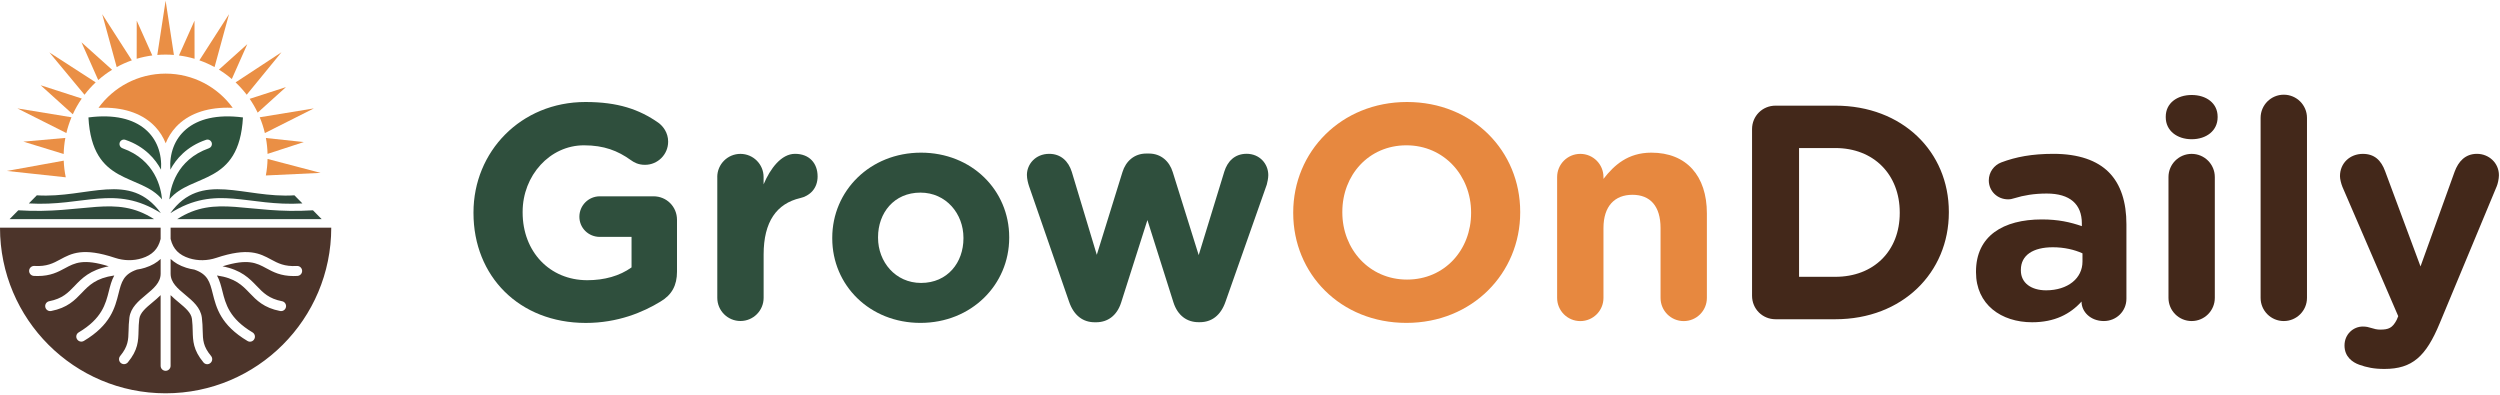 <svg width="792" height="125" viewBox="0 0 792 125" fill="none" xmlns="http://www.w3.org/2000/svg">
<path d="M150 67.496V67.296C150 48.056 164.985 32.313 185.475 32.313C195.726 32.313 202.481 34.627 208.571 38.882C210.02 39.946 211.669 41.98 211.669 44.879C211.669 48.934 208.384 52.218 204.329 52.218C202.202 52.218 200.845 51.447 199.782 50.676C195.726 47.777 191.378 46.035 184.996 46.035C174.173 46.035 165.57 55.609 165.57 67.11V67.309C165.57 79.675 174.08 88.77 186.06 88.77C191.471 88.77 196.311 87.414 200.074 84.715V75.048H190.022C186.445 75.048 183.547 72.243 183.547 68.666C183.547 65.089 186.445 62.19 190.022 62.19H207.028C211.19 62.19 214.474 65.475 214.474 69.636V86.071C214.474 90.419 212.825 93.424 209.249 95.538C203.744 98.915 195.713 102.306 185.568 102.306C164.493 102.292 150 87.507 150 67.496Z" fill="#2F4F3D"/>
<path d="M227.226 56.087C227.226 52.032 230.51 48.747 234.565 48.747C238.621 48.747 241.905 52.032 241.905 56.087V58.401C244.032 53.375 247.516 48.734 251.864 48.734C256.411 48.734 259.017 51.726 259.017 55.888C259.017 59.757 256.504 62.07 253.513 62.748C246.067 64.49 241.918 70.195 241.918 80.632V94.354C241.918 98.409 238.634 101.694 234.578 101.694C230.523 101.694 227.239 98.409 227.239 94.354V56.087H227.226Z" fill="#2F4F3D"/>
<path d="M263.658 75.514V75.327C263.658 60.449 275.638 48.362 291.78 48.362C307.828 48.362 319.715 60.249 319.715 75.141V75.327C319.715 90.206 307.735 102.293 291.593 102.293C275.545 102.293 263.658 90.406 263.658 75.514ZM305.222 75.514V75.327C305.222 67.695 299.718 61.02 291.593 61.02C283.19 61.02 278.164 67.496 278.164 75.128V75.327C278.164 82.96 283.669 89.634 291.793 89.634C300.196 89.634 305.222 83.159 305.222 75.514Z" fill="#2F4F3D"/>
<path d="M338.662 95.525L326.004 58.986C325.712 58.122 325.326 56.673 325.326 55.41C325.326 52.032 328.039 48.735 332.387 48.735C336.056 48.735 338.476 51.048 339.54 54.439L347.465 80.726L355.589 54.532C356.652 51.048 359.365 48.642 363.128 48.642H363.992C367.755 48.642 370.467 51.062 371.531 54.532L379.748 80.819L387.872 54.333C388.843 51.234 391.064 48.721 394.933 48.721C398.988 48.721 401.794 51.819 401.794 55.489C401.794 56.46 401.501 57.803 401.315 58.481L388.271 95.498C386.729 100.045 383.724 102.066 380.147 102.066H379.669C376.092 102.066 373.1 100.032 371.744 95.791L363.5 69.716L355.19 95.817C353.834 100.072 350.842 102.093 347.265 102.093H346.787C343.196 102.093 340.205 100.072 338.662 95.525Z" fill="#2F4F3D"/>
<path d="M409.692 67.496V67.296C409.692 48.056 424.863 32.313 445.738 32.313C466.614 32.313 481.599 47.87 481.599 67.11V67.309C481.599 86.549 466.428 102.292 445.552 102.292C424.677 102.292 409.692 86.736 409.692 67.496ZM466.042 67.496V67.296C466.042 55.702 457.532 46.035 445.552 46.035C433.572 46.035 425.249 55.502 425.249 67.11V67.309C425.249 78.904 433.758 88.57 445.738 88.57C457.732 88.57 466.042 79.09 466.042 67.496Z" fill="#E7883F"/>
<path d="M493.299 56.088C493.299 52.032 496.584 48.748 500.639 48.748C504.694 48.748 507.979 52.032 507.979 56.088V56.672C511.356 52.325 515.717 48.362 523.15 48.362C534.266 48.362 540.741 55.702 540.741 67.602V94.381C540.741 98.437 537.457 101.721 533.401 101.721C529.346 101.721 526.062 98.437 526.062 94.381V72.243C526.062 65.289 522.777 61.712 517.166 61.712C511.555 61.712 507.979 65.289 507.979 72.243V94.381C507.979 98.437 504.694 101.721 500.639 101.721C496.584 101.721 493.299 98.437 493.299 94.381V56.088Z" fill="#E7883F"/>
<path d="M555.048 40.916C555.048 36.755 558.332 33.471 562.494 33.471H581.441C602.702 33.471 617.395 48.07 617.395 67.11V67.31C617.395 86.35 602.702 101.136 581.441 101.136H562.494C558.332 101.136 555.048 97.852 555.048 93.69V40.916ZM581.441 87.693C593.621 87.693 601.838 79.476 601.838 67.496V67.296C601.838 55.316 593.621 46.9 581.441 46.9H569.94V87.693H581.441Z" fill="#43281A"/>
<path d="M625.997 86.244V86.044C625.997 74.742 634.6 69.517 646.872 69.517C652.085 69.517 655.861 70.381 659.531 71.644V70.78C659.531 64.69 655.768 61.313 648.415 61.313C644.359 61.313 641.075 61.898 638.27 62.762C637.405 63.055 636.82 63.148 636.142 63.148C632.765 63.148 630.052 60.542 630.052 57.151C630.052 54.545 631.701 52.325 634.015 51.447C638.655 49.705 643.681 48.735 650.542 48.735C658.56 48.735 664.37 50.862 668.04 54.532C671.909 58.401 673.651 64.105 673.651 71.059V94.647C673.651 98.609 670.46 101.707 666.498 101.707C662.243 101.707 659.438 98.716 659.438 95.618V95.525C655.861 99.487 650.928 102.093 643.774 102.093C634.015 102.093 625.997 96.495 625.997 86.244ZM659.73 82.866V80.26C657.217 79.104 653.933 78.332 650.356 78.332C644.067 78.332 640.211 80.845 640.211 85.486V85.685C640.211 89.648 643.495 91.975 648.229 91.975C655.09 91.948 659.73 88.185 659.73 82.866Z" fill="#43281A"/>
<path d="M686.11 36.954C686.11 32.699 689.687 30.093 694.327 30.093C698.967 30.093 702.544 32.699 702.544 36.954V37.154C702.544 41.408 698.967 44.108 694.327 44.108C689.687 44.108 686.11 41.395 686.11 37.154V36.954ZM686.974 56.088C686.974 52.032 690.258 48.748 694.314 48.748C698.369 48.748 701.653 52.032 701.653 56.088V94.368C701.653 98.423 698.369 101.708 694.314 101.708C690.258 101.708 686.974 98.423 686.974 94.368V56.088Z" fill="#43281A"/>
<path d="M716.16 37.34C716.16 33.284 719.444 30 723.5 30C727.555 30 730.853 33.284 730.853 37.34V94.368C730.853 98.423 727.568 101.708 723.5 101.708C719.444 101.708 716.16 98.423 716.16 94.368V37.34Z" fill="#43281A"/>
<path d="M747.38 115.536C745.253 114.764 742.74 113.023 742.74 109.446C742.74 105.869 745.545 103.449 748.537 103.449C749.694 103.449 750.372 103.649 750.957 103.835C752.22 104.22 752.991 104.42 754.055 104.42C756.661 104.42 757.924 103.941 759.28 101.322L759.759 100.165L742.075 59.186C741.689 58.215 741.304 56.766 741.304 55.808C741.304 51.647 744.495 48.748 748.55 48.748C752.22 48.748 754.347 50.782 755.611 54.253L766.819 84.409L777.643 54.346C778.799 51.248 780.927 48.735 784.703 48.735C788.479 48.735 791.657 51.633 791.657 55.502C791.657 56.659 791.272 58.308 790.979 58.986L772.909 102.386C768.561 112.916 764.213 116.879 755.411 116.879C752.114 116.892 749.8 116.4 747.38 115.536Z" fill="#43281A"/>
<path d="M54.048 72.135V75.656C54.065 75.722 54.077 75.788 54.097 75.853C54.097 75.853 54.097 75.853 54.097 75.856C54.865 78.934 56.754 80.803 59.944 81.813C62.659 82.672 65.694 82.633 68.49 81.698C78.648 78.301 82.325 80.292 85.88 82.212C88.048 83.382 90.107 84.496 94.046 84.258C94.874 84.207 95.596 84.808 95.703 85.63V85.633C95.822 86.543 95.141 87.358 94.224 87.414C93.796 87.441 93.384 87.451 92.988 87.451C88.924 87.451 86.532 86.158 84.376 84.993C81.272 83.314 78.573 81.852 70.502 84.37H70.499H70.497C76.458 85.533 79.011 88.195 81.32 90.602C83.371 92.74 85.167 94.617 89.362 95.432C90.17 95.587 90.713 96.351 90.613 97.169V97.171C90.501 98.082 89.637 98.704 88.737 98.529C83.576 97.524 81.272 95.12 79.038 92.789C76.743 90.395 74.551 88.115 68.74 87.27C69.599 88.833 70.03 90.543 70.453 92.23C71.48 96.31 72.636 100.907 79.989 105.291C80.717 105.724 80.977 106.651 80.571 107.403L80.551 107.437C80.135 108.206 79.162 108.474 78.41 108.026C69.898 102.97 68.514 97.463 67.39 92.996C66.467 89.329 65.854 86.896 61.567 85.407C60.691 85.28 59.832 85.085 58.992 84.82C56.87 84.146 55.262 83.18 54.048 82.029V86.699H54.05C54.05 89.536 56.306 91.412 58.693 93.397C61.078 95.381 63.545 97.429 63.951 100.634C64.148 102.184 64.18 103.53 64.209 104.717C64.282 107.759 64.331 109.72 66.862 112.769C67.394 113.411 67.346 114.358 66.73 114.937L66.701 114.964C66.054 115.574 65.027 115.506 64.46 114.82C61.194 110.878 61.126 108.036 61.046 104.792C61.017 103.627 60.988 102.42 60.812 101.031C60.564 99.064 58.671 97.493 56.671 95.828C55.795 95.101 54.883 94.339 54.045 93.5V115.896C54.045 116.769 53.337 117.475 52.466 117.475C51.593 117.475 50.887 116.767 50.887 115.896V93.502C50.053 94.342 49.14 95.101 48.267 95.828C46.264 97.493 44.373 99.064 44.125 101.031C43.947 102.422 43.918 103.627 43.892 104.795C43.814 108.029 43.743 110.864 40.509 114.786C39.928 115.492 38.869 115.56 38.205 114.932L38.202 114.93C37.597 114.358 37.543 113.414 38.076 112.771C40.611 109.7 40.663 107.656 40.733 104.717C40.762 103.53 40.794 102.184 40.991 100.634C41.397 97.432 43.862 95.381 46.249 93.397C48.629 91.419 50.877 89.548 50.892 86.725V82.032C49.68 83.183 48.072 84.149 45.95 84.82C45.111 85.085 44.252 85.282 43.376 85.407C39.088 86.896 38.475 89.329 37.553 92.996C36.431 97.456 35.049 102.953 26.571 108.002C25.8 108.462 24.797 108.187 24.367 107.389L24.347 107.355C23.958 106.632 24.209 105.729 24.917 105.308C32.304 100.916 33.46 96.312 34.489 92.225C34.913 90.538 35.343 88.828 36.202 87.266C30.389 88.108 28.199 90.39 25.905 92.784C23.671 95.115 21.367 97.519 16.206 98.524C15.305 98.7 14.441 98.077 14.33 97.167V97.164C14.23 96.347 14.772 95.585 15.58 95.427C19.775 94.612 21.573 92.736 23.622 90.597C25.929 88.188 28.484 85.528 34.443 84.365C34.441 84.365 34.441 84.365 34.438 84.363H34.436C26.369 81.847 23.669 83.307 20.564 84.986C18.405 86.151 16.016 87.443 11.952 87.443C11.556 87.443 11.144 87.431 10.716 87.407C9.801 87.353 9.12 86.536 9.237 85.626V85.623C9.344 84.803 10.069 84.202 10.894 84.251C14.831 84.489 16.892 83.377 19.06 82.204C22.612 80.284 26.289 78.296 36.45 81.691C39.249 82.625 42.281 82.667 44.996 81.805C48.186 80.793 50.074 78.924 50.843 75.849C50.843 75.846 50.843 75.846 50.843 75.846C50.86 75.785 50.877 75.725 50.89 75.661V72.128H0C0 101.106 23.493 124.597 52.469 124.597C81.447 124.597 104.94 101.106 104.94 72.128H54.048V72.135Z" fill="#4C342A"/>
<path d="M50.972 67.519C36.353 58.302 26.501 65.505 9.137 64.444L11.665 61.877C27.72 62.913 41.183 54.003 50.972 67.519Z" fill="#30493C"/>
<path d="M48.8 69.417H3.039L5.794 66.622C26.786 67.957 36.373 61.458 48.8 69.417Z" fill="#30493C"/>
<path d="M53.968 67.519C68.587 58.302 78.439 65.505 95.803 64.444L93.275 61.877C77.222 62.913 63.757 54.003 53.968 67.519Z" fill="#30493C"/>
<path d="M56.141 69.417H101.901L99.146 66.622C78.157 67.957 68.567 61.458 56.141 69.417Z" fill="#30493C"/>
<path d="M5.791 66.624C5.691 66.619 5.597 66.61 5.497 66.605Z" fill="#30493C"/>
<path d="M73.728 34.157C73.164 34.13 72.611 34.116 72.071 34.116C65.124 34.116 59.489 36.215 55.776 40.189C54.367 41.698 53.262 43.455 52.491 45.391C51.719 43.455 50.615 41.698 49.203 40.189C45.49 36.215 39.857 34.116 32.91 34.116C32.35 34.116 31.781 34.13 31.202 34.157C35.981 27.59 43.724 23.322 52.466 23.322C61.209 23.322 68.957 27.59 73.728 34.157Z" fill="#E88B42"/>
<path d="M53.647 63.171C60.596 54.75 75.787 58.991 76.965 37.203C60.418 35.026 53.291 43.739 53.968 53.75C55.693 50.494 59.085 46.389 65.28 44.291C66.102 44.012 66.981 44.547 67.12 45.404C67.231 46.082 66.832 46.737 66.183 46.966C55.81 50.652 53.958 59.558 53.647 63.171Z" fill="#2D523D"/>
<path d="M51.335 63.171C44.386 54.75 29.195 58.991 28.017 37.203C44.563 35.026 51.69 43.739 51.014 53.75C49.288 50.494 45.897 46.389 39.701 44.291C38.879 44.012 38.001 44.547 37.862 45.404C37.75 46.082 38.149 46.737 38.799 46.966C49.172 50.652 51.026 59.558 51.335 63.171Z" fill="#2D523D"/>
<path d="M55.097 17.404C54.228 17.333 53.352 17.297 52.466 17.297C51.581 17.297 50.702 17.333 49.836 17.404L52.466 0.22L55.097 17.404Z" fill="#EA8F45"/>
<path d="M48.245 17.572C46.551 17.791 44.901 18.143 43.3 18.618L43.317 6.546L48.245 17.572Z" fill="#EA8F45"/>
<path d="M61.637 18.618C60.039 18.143 58.386 17.791 56.693 17.572L61.62 6.546L61.637 18.618Z" fill="#EA8F45"/>
<path d="M78.342 13.992L73.441 25.037C72.161 23.939 70.794 22.947 69.353 22.061L78.342 13.992Z" fill="#EA8F45"/>
<path d="M90.591 27.594L81.629 35.687C80.899 34.157 80.05 32.694 79.096 31.31L90.591 27.594Z" fill="#EA8F45"/>
<path d="M96.246 45.002L84.761 48.754C84.717 47.039 84.539 45.36 84.235 43.722L96.246 45.002Z" fill="#EA8F45"/>
<path d="M35.506 22.107C33.949 23.066 32.482 24.156 31.114 25.36L25.81 13.403L35.506 22.107Z" fill="#EA8F45"/>
<path d="M25.905 31.218C24.815 32.785 23.861 34.451 23.063 36.206L12.872 27.006L25.905 31.218Z" fill="#EA8F45"/>
<path d="M20.702 43.693C20.396 45.35 20.213 47.048 20.172 48.786L7.409 44.871L20.702 43.693Z" fill="#EA8F45"/>
<path d="M41.772 19.114C40.1 19.696 38.497 20.414 36.966 21.256L32.382 4.493L41.772 19.114Z" fill="#EA8F45"/>
<path d="M30.314 26.093C29.031 27.3 27.846 28.614 26.778 30.018L15.644 16.61L30.314 26.093Z" fill="#EA8F45"/>
<path d="M22.651 37.152C21.977 38.758 21.432 40.427 21.029 42.153L5.504 34.342L22.651 37.152Z" fill="#EA8F45"/>
<path d="M20.831 56.171L2.18 54.158L20.189 50.895C20.257 52.694 20.476 54.458 20.831 56.171Z" fill="#EA8F45"/>
<path d="M101.58 54.767L84.218 55.587C84.54 53.886 84.724 52.139 84.763 50.355L101.58 54.767Z" fill="#EA8F45"/>
<path d="M99.433 34.342L83.907 42.155C83.503 40.43 82.955 38.758 82.284 37.15L99.433 34.342Z" fill="#EA8F45"/>
<path d="M89.167 16.559L78.157 30.013C77.091 28.614 75.911 27.307 74.633 26.103L89.167 16.559Z" fill="#EA8F45"/>
<path d="M72.555 4.49L67.971 21.253C66.441 20.416 64.835 19.696 63.166 19.112L72.555 4.49Z" fill="#EA8F45"/>
</svg>
